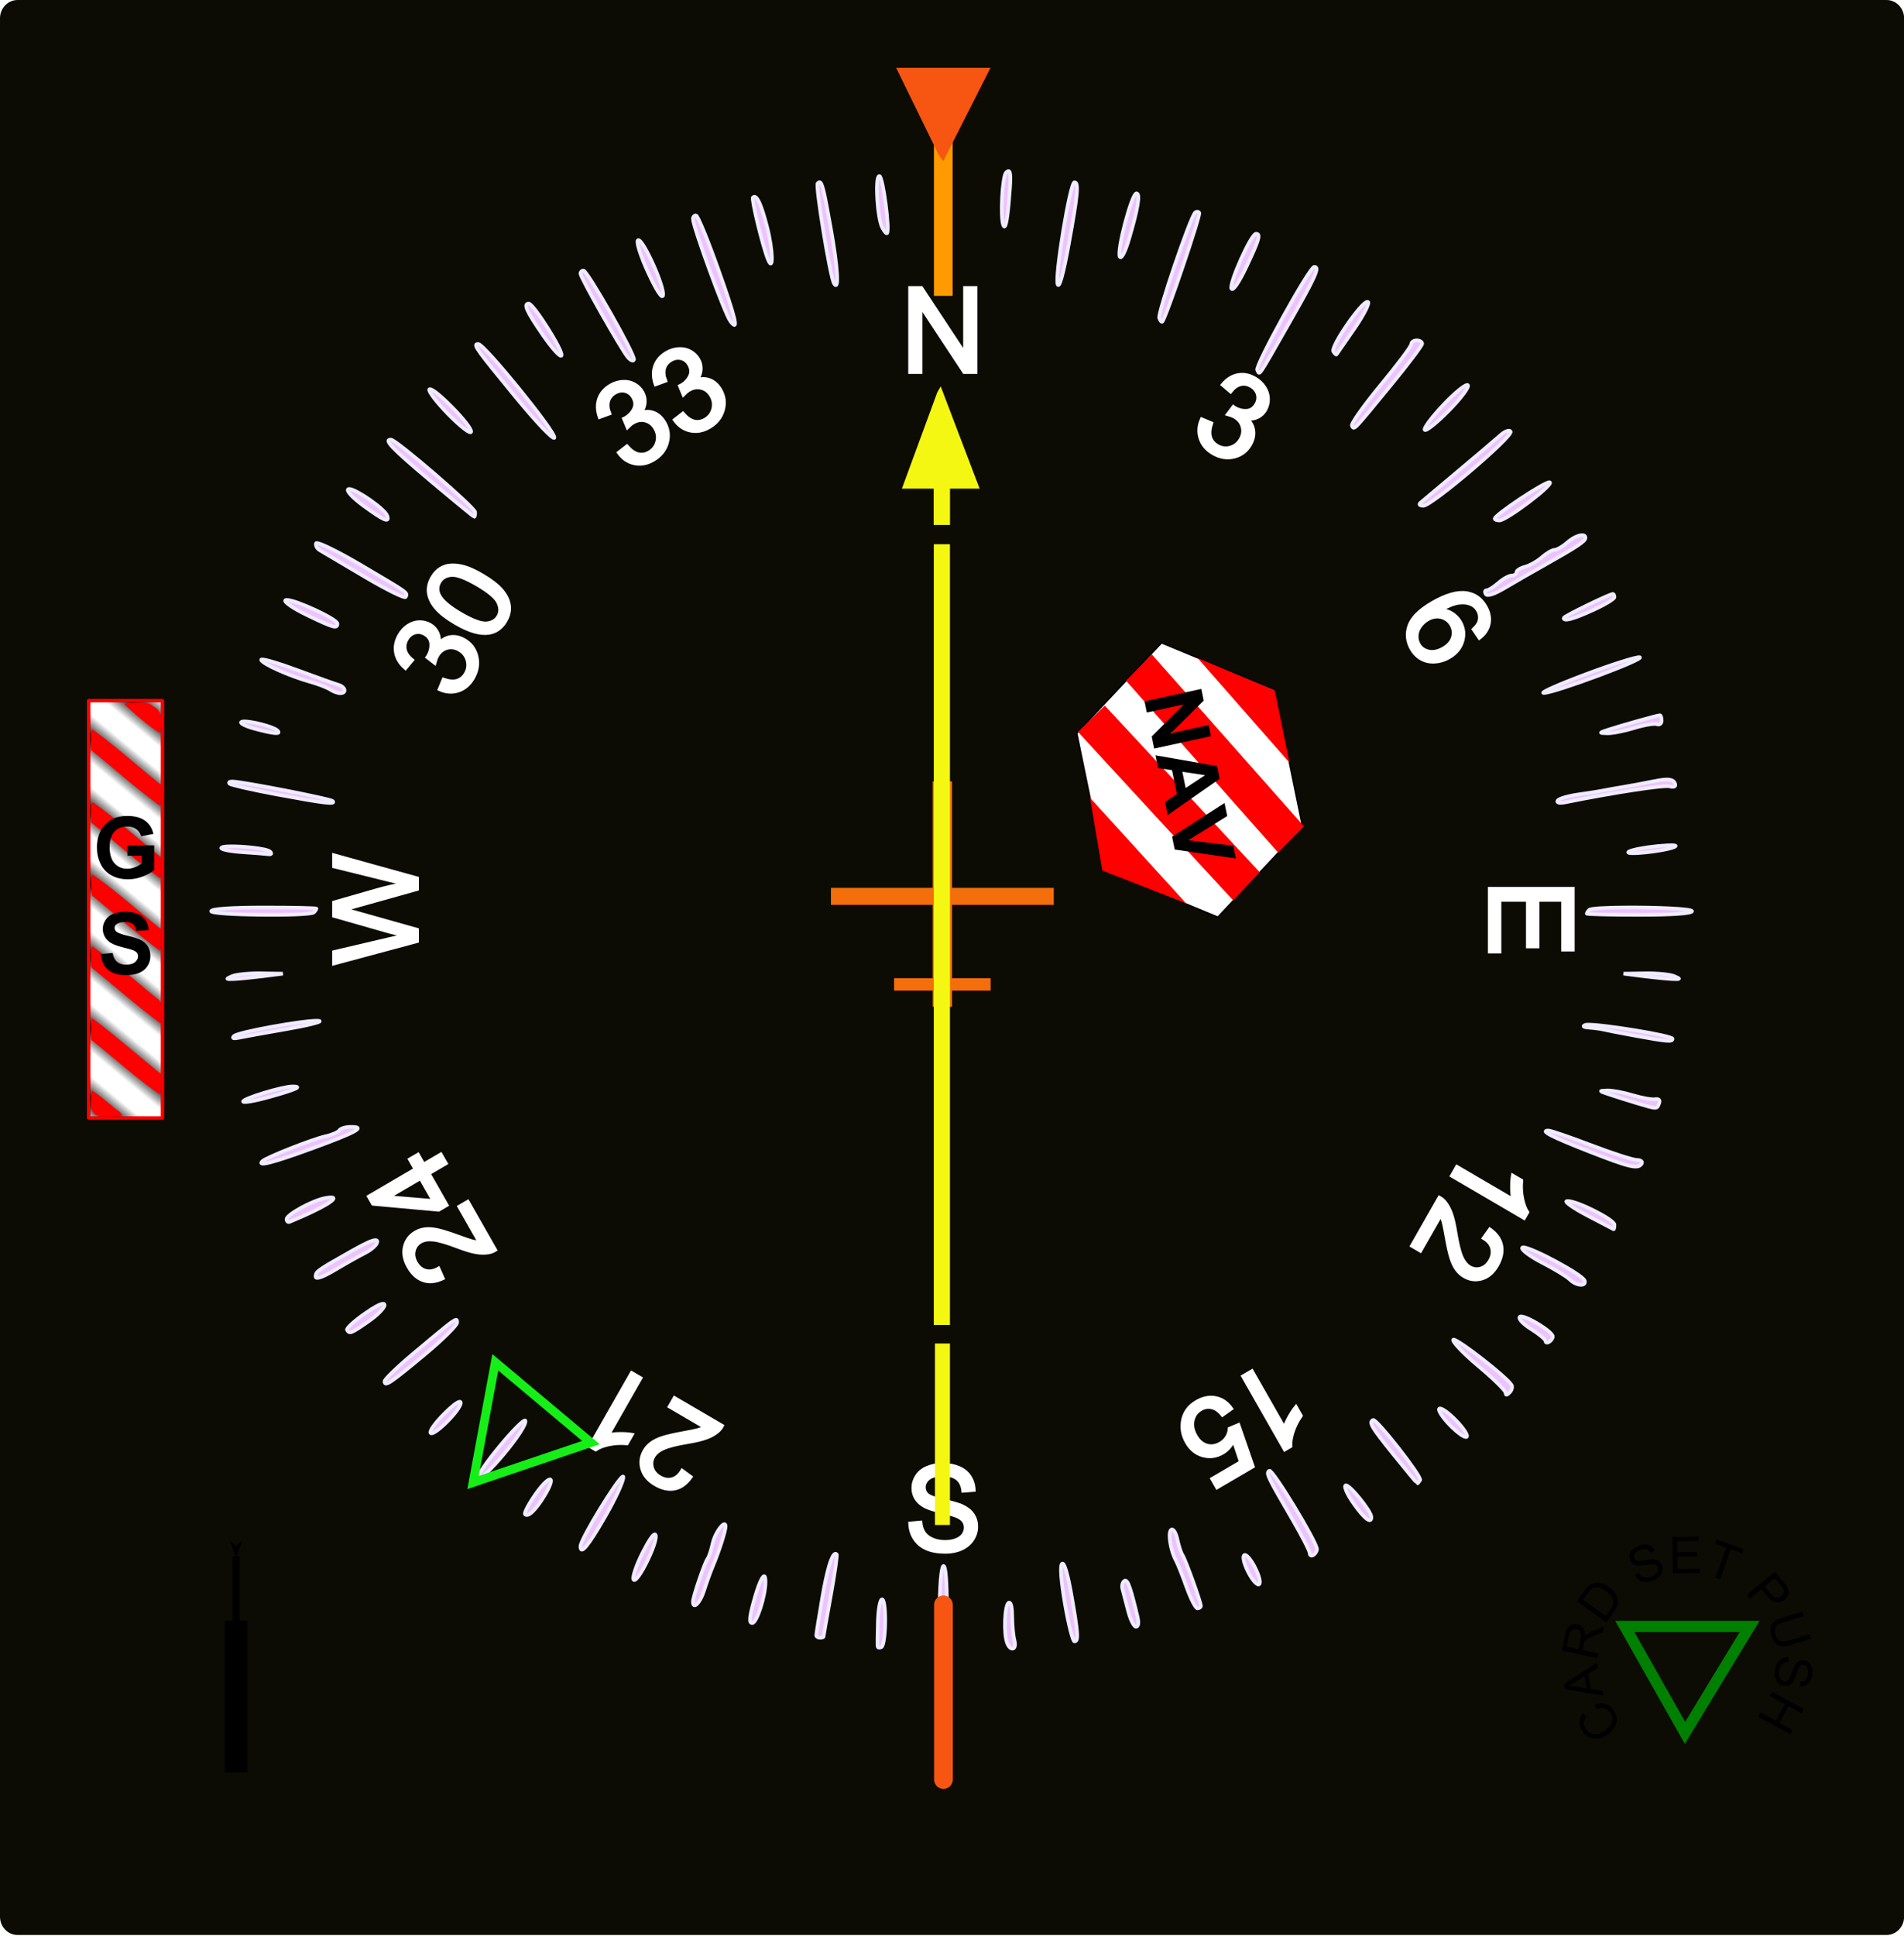 <svg width="612" height="622" xmlns="http://www.w3.org/2000/svg" xmlns:xlink="http://www.w3.org/1999/xlink">
 <defs>
  <pattern patternTransform="matrix(-3.803,4.606,-94.969,-78.403,0,0)" id="imagebot_85" xlink:href="#imagebot_136"/>
  <pattern patternUnits="userSpaceOnUse" width="3" height="1" patternTransform="scale(10 10)" id="imagebot_136">
   <rect fill="black" x="0" y="-0.5" width="1" height="2" id="imagebot_137"/>
  </pattern>
  <marker id="imagebot_44" refX="0" refY="0" orient="auto">
   <path fill-rule="evenodd" stroke="#000000" stroke-width="1pt" marker-start="none" transform="matrix(0.8,0,0,0.8,10,0)" d="M0,0L5,-5L-12.5,0L5,5L0,0z" id="imagebot_135"/>
  </marker>
  <filter color-interpolation-filters="sRGB" height="1" width="1" y="0" x="0" id="imagebot_53">
   <feColorMatrix values="0" type="hueRotate" id="imagebot_132"/>
   <feColorMatrix values="1" type="saturate" id="imagebot_131"/>
   <feColorMatrix values="2 -1 0 0 0 0 2 -1 0 0 -1 0 2 0 0 0 0 0 1 0 " type="matrix" id="imagebot_130"/>
  </filter>
  <filter color-interpolation-filters="sRGB" height="1" width="1" y="0" x="0" id="imagebot_37">
   <feColorMatrix values="0" type="hueRotate" id="imagebot_129"/>
   <feColorMatrix values="1" type="saturate" id="imagebot_128"/>
   <feColorMatrix values="2 -1 0 0 0 0 2 -1 0 0 -1 0 2 0 0 0 0 0 1 0 " type="matrix" id="imagebot_127"/>
  </filter>
  <filter color-interpolation-filters="sRGB" height="1" width="1" y="0" x="0" id="imagebot_35">
   <feColorMatrix values="0" type="hueRotate" id="imagebot_126"/>
   <feColorMatrix values="1" type="saturate" id="imagebot_125"/>
   <feColorMatrix values="2 -1 0 0 0 0 2 -1 0 0 -1 0 2 0 0 0 0 0 1 0 " type="matrix" id="imagebot_124"/>
  </filter>
 </defs>
 <title/>
 <g label="Layer 1" id="imagebot_88">
  <title>Layer 1</title>
 </g>
 <g id="imagebot_2">
  <path fill="#0c0c04" d="M 5.675 0 L 606.36 0 C 609.504 0 612.036 2.623 612.036 5.881 L 612.036 615.832 C 612.036 619.09 609.504 621.713 606.36 621.713 L 5.675 621.713 C 2.531 621.713 0 619.09 0 615.832 L 0 5.881 C 0 2.623 2.531 0 5.675 0 z" id="imagebot_87"/>
  <g id="imagebot_71" transform="translate(154.69 0)">
   <path fill="#ffffff" stroke="#ff0000" stroke-linecap="round" stroke-linejoin="round" stroke-miterlimit="4" stroke-dashoffset="0" id="imagebot_86" d="M-126.19,225.125L-102.484,225.125L-102.484,359.226L-126.19,359.226L-126.19,225.125z"/>
   <g transform="translate(0,58.125)" id="imagebot_72">
    <g id="imagebot_76">
     <path fill="url(#imagebot_85)" stroke="#ff0000" stroke-linecap="round" stroke-linejoin="round" stroke-miterlimit="4" stroke-dashoffset="0" id="imagebot_84" d="M-126.19,167L-102.484,167L-102.484,301.1L-126.19,301.1L-126.19,167z"/>
     <path fill="#ff0000" id="imagebot_83" d="M-125.058,269.015C-125.686,271.223 -125.231,273.744 -125.311,276.025C-117.98,281.796 -110.977,288.256 -103.35,293.507C-102.513,291.505 -103.051,289.1 -102.928,286.994C-110.312,281.028 -117.476,274.67 -125.058,269.015z"/>
     <path fill="#ff0000" id="imagebot_82" d="M-125.03,292.333C-125.478,294.681 -125.991,297.951 -124.24,299.944C-121.562,301.112 -118.286,300.696 -115.463,300.367C-115.505,299.051 -117.776,298.33 -118.557,297.281C-120.7,295.646 -122.73,293.694 -125.03,292.333z"/>
     <path fill="#ff0000" id="imagebot_81" d="M-124.904,245.969C-126.022,247.839 -125.064,250.597 -125.336,252.708C-117.915,258.646 -110.68,265.096 -103.102,270.682C-102.94,268.334 -102.438,265.424 -103.337,263.383C-110.547,257.647 -117.466,251.302 -124.904,245.969z"/>
     <path fill="#ff0000" id="imagebot_80" d="M-124.884,222.997C-126.117,224.698 -124.798,227.525 -125.141,229.541C-117.895,235.463 -110.813,241.888 -103.283,247.346C-102.588,245.147 -103.051,242.66 -102.979,240.389C-110.258,234.64 -117.141,228.248 -124.758,222.998L-124.857,222.994L-124.884,222.997L-124.884,222.997z"/>
     <path fill="#ff0000" id="imagebot_79" d="M-124.859,199.7C-126.066,201.429 -125.046,204.161 -125.358,206.16C-117.99,212.066 -110.893,218.578 -103.28,224.035C-102.579,221.924 -103.014,219.522 -102.927,217.336C-110.226,211.501 -117.157,205.046 -124.772,199.69L-124.859,199.7L-124.859,199.7z"/>
     <path fill="#ff0000" id="imagebot_78" d="M-124.946,176.251C-125.788,178.269 -125.222,180.778 -125.358,182.925C-117.99,188.808 -110.902,195.314 -103.28,200.733C-102.581,198.634 -103.011,196.245 -102.928,194.073C-110.272,188.159 -117.349,181.79 -124.946,176.251z"/>
     <path fill="#ff0000" id="imagebot_77" d="M-111.618,167.637C-112.389,167.869 -114.45,167.345 -114.596,168.303C-111.017,171.518 -107.324,174.937 -103.283,177.426C-102.71,174.62 -102.054,170.532 -105.231,168.956C-106.963,167.338 -109.449,167.662 -111.618,167.637z"/>
    </g>
    <g font-size="27.5px" font-style="normal" font-weight="bold" text-anchor="middle" fill="#000000" font-family="Arial" id="imagebot_73">
     <path d="M-113.699,216.822L-113.699,213.506L-105.132,213.506L-105.132,221.348C-105.965,222.153 -107.171,222.863 -108.751,223.476C-110.331,224.089 -111.931,224.396 -113.551,224.396C-115.61,224.396 -117.405,223.964 -118.936,223.1C-120.467,222.236 -121.617,221.001 -122.387,219.394C-123.157,217.787 -123.542,216.039 -123.542,214.15C-123.542,212.1 -123.112,210.279 -122.253,208.685C-121.393,207.092 -120.135,205.87 -118.479,205.019C-117.217,204.366 -115.646,204.039 -113.766,204.039C-111.322,204.039 -109.413,204.552 -108.039,205.577C-106.665,206.602 -105.781,208.018 -105.387,209.827L-109.335,210.565C-109.613,209.598 -110.134,208.835 -110.899,208.276C-111.665,207.716 -112.62,207.436 -113.766,207.436C-115.503,207.436 -116.884,207.987 -117.909,209.088C-118.934,210.189 -119.446,211.823 -119.446,213.989C-119.446,216.326 -118.927,218.078 -117.889,219.246C-116.85,220.414 -115.489,220.998 -113.807,220.998C-112.974,220.998 -112.139,220.835 -111.302,220.508C-110.465,220.182 -109.747,219.785 -109.147,219.32L-109.147,216.822L-113.699,216.822z" id="imagebot_75"/>
     <path d="M-122.36,248.431L-118.493,248.055C-118.26,249.353 -117.788,250.307 -117.076,250.915C-116.365,251.524 -115.404,251.829 -114.196,251.829C-112.916,251.829 -111.951,251.558 -111.302,251.016C-110.653,250.475 -110.329,249.841 -110.329,249.116C-110.329,248.651 -110.465,248.255 -110.738,247.928C-111.011,247.601 -111.488,247.317 -112.168,247.075C-112.634,246.914 -113.695,246.628 -115.351,246.216C-117.481,245.688 -118.976,245.039 -119.836,244.269C-121.044,243.186 -121.648,241.865 -121.648,240.308C-121.648,239.305 -121.364,238.367 -120.796,237.494C-120.227,236.622 -119.408,235.957 -118.338,235.5C-117.269,235.044 -115.977,234.816 -114.464,234.816C-111.994,234.816 -110.134,235.357 -108.885,236.44C-107.637,237.524 -106.981,238.969 -106.918,240.777L-110.893,240.952C-111.063,239.94 -111.428,239.213 -111.987,238.77C-112.547,238.327 -113.386,238.105 -114.505,238.105C-115.66,238.105 -116.564,238.343 -117.217,238.817C-117.638,239.121 -117.848,239.529 -117.848,240.039C-117.848,240.504 -117.651,240.903 -117.257,241.234C-116.756,241.655 -115.539,242.093 -113.605,242.55C-111.672,243.006 -110.241,243.479 -109.315,243.967C-108.388,244.454 -107.663,245.121 -107.14,245.967C-106.616,246.813 -106.354,247.858 -106.354,249.103C-106.354,250.231 -106.667,251.287 -107.294,252.272C-107.921,253.256 -108.807,253.988 -109.953,254.467C-111.099,254.946 -112.526,255.185 -114.236,255.185C-116.725,255.185 -118.636,254.61 -119.97,253.46C-121.304,252.31 -122.1,250.633 -122.36,248.431z" id="imagebot_74"/>
    </g>
   </g>
  </g>
  <path fill="#eec1ff" stroke="#efecff" stroke-width="1.173" stroke-linecap="square" stroke-miterlimit="4" d="M324.112,54.966C323.914,54.994 323.676,55.149 323.384,55.445C322.149,56.696 321.461,70.054 322.509,72.42C323.123,73.808 323.7,71.316 324.258,65.077C324.937,57.489 324.97,54.845 324.112,54.966L324.112,54.966zM303.195,55.039C301.89,55.039 301.505,87.205 302.794,88.51C303.221,88.943 303.746,89.285 303.96,89.285C304.174,89.285 304.361,81.58 304.361,72.162C304.361,61.534 303.918,55.039 303.195,55.039zM282.568,56.589C281.23,56.941 281.972,70.029 283.589,73.158C284.204,74.351 284.903,75.149 285.119,74.93C286.064,73.973 283.834,56.964 282.714,56.589C282.667,56.573 282.611,56.578 282.568,56.589zM263.436,58.545C263.242,58.538 263.053,58.674 262.817,58.914C262.049,59.692 266.844,89.063 268.064,91.056C269.787,93.87 269.327,86.099 267.007,73.158C264.932,61.579 264.278,58.575 263.436,58.545zM345.358,58.582C343.95,58.582 338.955,88.973 339.965,91.388C340.507,92.686 341.791,88.02 343.5,78.657C346.455,62.458 346.811,58.582 345.358,58.582zM365.292,62.125C363.759,62.125 358.865,80.741 359.935,82.495C360.446,83.332 361.652,81.025 362.887,76.849C365.827,66.904 366.593,62.125 365.292,62.125zM242.445,63.232C242.293,63.249 242.152,63.307 242.008,63.453C241.467,64.001 245.194,79.327 246.855,83.38C248.672,87.813 248.464,80.281 246.563,72.937C244.808,66.151 243.511,63.11 242.445,63.232zM384.825,68.029C384.577,68.029 384.321,68.133 384.133,68.324C382.519,69.958 372.07,100.669 372.617,102.164C372.948,103.068 373.375,103.6 373.601,103.345C374.848,101.933 386.053,68.903 385.481,68.324C385.293,68.134 385.073,68.029 384.825,68.029zM223.714,69.21C223.171,69.21 222.73,69.706 222.73,70.317C222.73,72.816 232.993,100.873 234.756,103.197C237.605,106.951 236.507,102.345 230.82,86.406C227.447,76.95 224.257,69.21 223.714,69.21zM403.702,75.114C402.139,75.114 394.927,91.274 395.831,92.754C396.329,93.571 398.274,90.706 400.641,85.705C404.75,77.023 405.316,75.114 403.702,75.114zM205.165,77.144C205.114,77.151 205.059,77.177 205.019,77.218C204.469,77.775 205.941,82.409 208.336,87.587C211.004,93.358 212.836,96.173 213.11,94.894C213.683,92.209 206.757,76.924 205.165,77.144zM422.433,85.742C420.918,85.758 403.312,117.621 404.103,118.917C405.034,120.442 403.885,122.174 414.38,103.787C422.978,88.724 424.315,85.722 422.433,85.742zM187.527,86.923C187.009,86.923 186.58,87.368 186.58,87.919C186.58,89.139 199.526,112.002 201.776,114.747C202.66,115.826 203.573,116.19 203.78,115.559C204.253,114.124 188.814,86.923 187.527,86.923zM439.525,96.96C437.555,97.013 427.63,111.363 428.592,112.939C429.023,113.646 429.476,114.067 429.612,113.862C429.748,113.656 432.324,109.939 435.334,105.596C438.344,101.252 440.311,97.375 439.707,96.997C439.661,96.968 439.588,96.959 439.525,96.96zM169.962,97.551C168.123,97.551 169.248,100.05 174.554,107.736C177.565,112.097 180.227,115.005 180.494,114.194C181.008,112.632 171.467,97.551 169.962,97.551zM455.377,109.36C454.415,109.36 453.628,109.901 453.628,110.577C453.628,111.254 449.182,117.187 443.752,123.751C438.322,130.316 434.16,136.206 434.532,136.815C435.345,138.146 434.715,138.81 447.105,123.715C452.617,116.998 457.126,111.02 457.126,110.43C457.126,109.84 456.339,109.36 455.377,109.36zM153.454,110.54C152.018,110.717 153.435,112.611 165.589,127.405C172.466,135.776 177.989,141.562 178.198,140.616C178.609,138.755 155.668,110.54 153.745,110.54C153.627,110.54 153.549,110.528 153.454,110.54zM471.557,123.678C470.578,123.811 467.519,126.322 464.196,129.803C460.398,133.783 457.576,137.53 457.928,138.106C458.28,138.683 461.733,135.951 465.581,132.054C469.429,128.158 472.251,124.447 471.849,123.788C471.799,123.706 471.697,123.659 471.557,123.678zM138.148,125.043C138.091,125.051 138.038,125.044 138.002,125.08C137.535,125.553 140.245,129.156 144.052,133.051C147.858,136.946 151.169,139.511 151.413,138.771C151.963,137.101 139.933,124.77 138.148,125.043zM484.749,138.402C484.127,138.488 483.247,138.957 482.344,139.767C480.969,141.001 474.881,146.183 468.788,151.281C462.695,156.378 457.189,161.003 456.58,161.539C455.933,162.109 456.34,162.499 457.527,162.499C460.199,162.499 486.464,140.155 485.551,138.66C485.399,138.41 485.123,138.35 484.749,138.402zM125.648,141.243C123.245,141.233 125.858,143.97 138.403,154.528C145.927,160.86 152.251,166.042 152.433,166.042C152.616,166.042 152.734,165.377 152.725,164.565C152.709,163.106 127.337,141.25 125.648,141.243zM498.014,154.934C496.117,155.008 480.449,165.413 480.449,166.669C480.449,166.977 481.124,167.222 481.943,167.222C484.236,167.222 499.413,155.755 498.16,154.971C498.128,154.95 498.076,154.931 498.014,154.934zM112.274,157.111C112.122,157.105 111.996,157.132 111.91,157.185C111.197,157.631 113.31,159.923 116.829,162.499C123.422,167.324 125.253,168.087 124.482,165.746C123.765,163.566 114.559,157.188 112.274,157.111zM508.473,171.946C507.317,171.973 505.454,172.83 503.772,174.308C502.293,175.607 500.456,176.669 499.691,176.669C498.925,176.669 497.072,177.751 495.573,179.068C494.074,180.385 491.628,181.753 490.143,182.131C488.658,182.508 487.446,183.286 487.446,183.865C487.446,184.444 486.743,184.935 485.879,184.935C485.015,184.935 483.094,185.998 481.615,187.297C480.136,188.596 478.443,189.659 477.862,189.659C477.281,189.659 477.156,190.198 477.57,190.877C478.044,191.653 480.304,190.926 483.729,188.884C486.72,187.101 492.606,183.737 496.775,181.393C507.021,175.632 509.603,173.89 509.603,172.832C509.603,172.199 509.167,171.93 508.473,171.946zM101.706,174.492C101.643,174.506 101.612,174.523 101.597,174.566C101.353,175.25 101.878,176.255 102.763,176.78C103.647,177.306 110.139,181.13 117.194,185.304C124.249,189.479 130.195,192.408 130.422,191.799C130.979,190.309 131.717,190.809 115.991,181.54C108.795,177.299 102.646,174.291 101.706,174.492zM518.422,190.84C517.367,190.84 502.606,198.037 502.606,198.552C502.606,199.747 505.558,198.97 512.081,196.006C515.849,194.294 518.932,192.434 518.932,191.873C518.932,191.312 518.698,190.84 518.422,190.84zM92.194,192.759C92.001,192.759 91.85,192.775 91.757,192.833C91.045,193.278 94.065,195.394 98.535,197.556C107.152,201.723 108.448,202.087 108.448,200.397C108.448,198.893 95.09,192.754 92.194,192.759zM527.022,211.173C526.022,210.975 518.151,213.476 509.53,216.708C500.909,219.941 494.909,222.609 496.192,222.65C499.392,222.751 529.29,211.621 527.022,211.173zM84.177,211.874C84.025,211.882 83.959,211.917 83.959,211.985C83.959,213.138 93.007,217.217 99.702,219.07C102.267,219.78 105.153,220.903 106.115,221.543C107.077,222.182 108.521,222.714 109.322,222.723C111.515,222.751 111.074,220.705 108.739,220.03C107.617,219.705 101.582,217.553 95.328,215.232C89.857,213.201 85.242,211.822 84.177,211.874zM533.545,229.809C532.823,229.809 521.468,232.99 517.183,234.385C513.88,235.459 513.848,235.519 516.6,235.602C518.203,235.651 522.118,234.885 525.31,233.905C528.501,232.924 531.781,232.37 532.598,232.687C533.415,233.004 534.092,232.497 534.092,231.543C534.092,230.589 533.835,229.809 533.545,229.809zM78.201,231.801C77.863,231.825 77.617,231.912 77.508,232.023C77.107,232.429 79.033,233.374 81.808,234.126C88.167,235.849 90.584,236.013 89.133,234.68C87.753,233.412 80.565,231.635 78.201,231.801zM535.331,250.474C534.181,250.53 532.664,250.783 530.594,251.212C528.349,251.677 524.413,252.409 521.847,252.836C519.282,253.262 516.396,253.77 515.434,253.98C514.472,254.189 510.901,254.77 507.526,255.234C504.15,255.698 501.067,256.584 500.675,257.227C500.234,257.949 501.265,258.162 503.335,257.744C518.54,254.672 534.857,252.168 536.679,252.651C538.041,253.012 538.709,252.728 538.429,251.876C538.092,250.853 537.248,250.381 535.331,250.474zM74.702,251.101C73.794,251.073 73.383,251.389 73.791,251.802C74.2,252.216 81.002,253.769 88.878,255.234C104.427,258.128 108.081,258.553 106.917,257.375C106.205,256.654 78.26,251.212 74.702,251.101zM535.878,271.619C535.061,271.661 534.071,271.731 532.926,271.84C528.757,272.239 524.559,273.04 523.597,273.612C521.397,274.918 534.912,273.55 538.174,272.136C539.231,271.677 538.328,271.494 535.878,271.619zM73.39,271.951C72.029,272.004 71.131,272.162 71.131,272.468C71.131,272.964 74.148,273.562 77.836,273.796C81.524,274.031 85.288,274.338 86.218,274.46C87.255,274.597 87.48,274.257 86.801,273.612C85.756,272.619 77.475,271.792 73.39,271.951zM84.797,291.583C74.301,291.583 67.888,292.031 67.888,292.764C67.888,294.084 99.615,294.438 100.904,293.133C101.332,292.7 101.706,292.169 101.706,291.952C101.706,291.736 94.097,291.583 84.797,291.583zM521.811,291.583C516.041,291.638 511.289,291.869 510.806,292.358C510.378,292.791 510.04,293.322 510.04,293.539C510.04,293.755 517.649,293.945 526.949,293.945C537.445,293.945 543.859,293.497 543.859,292.764C543.859,291.939 531.428,291.491 521.811,291.583zM83.922,312.728C80.074,312.668 75.876,313.092 74.593,313.651C72.486,314.567 72.543,314.672 75.176,314.573C76.779,314.513 80.978,314.088 84.505,313.651L90.919,312.839L83.922,312.728zM528.844,312.728L521.847,312.839L528.261,313.651C531.789,314.088 535.987,314.513 537.591,314.573C540.224,314.672 540.28,314.567 538.174,313.651C536.891,313.093 532.693,312.668 528.844,312.728zM102.034,327.969C97.593,327.825 76.508,331.594 75.212,332.877C74.449,333.632 75.053,333.805 76.962,333.393C78.565,333.047 85.352,331.82 92.049,330.663C98.745,329.505 103.523,328.324 102.69,328.043C102.553,327.996 102.33,327.978 102.034,327.969zM510.15,329.223C509.85,329.236 509.653,329.285 509.53,329.334C508.521,329.737 509.008,330.072 510.769,330.183C512.373,330.284 514.472,330.568 515.434,330.81C516.396,331.053 521.119,331.958 525.929,332.84C535.926,334.672 537.59,334.814 537.591,333.762C537.591,332.732 514.642,329.031 510.15,329.223zM94.053,349.077C90.821,349.077 78.128,352.928 78.128,353.911C78.128,354.413 81.905,353.774 86.546,352.472C95.321,350.009 97.387,349.077 94.053,349.077zM516.6,350.368C513.84,350.452 513.871,350.518 517.183,351.623C519.107,352.265 523.043,353.523 525.929,354.391C532.769,356.448 532.563,356.42 533.29,354.502C533.696,353.432 533.209,352.973 531.942,353.173C530.864,353.343 527.649,352.758 524.763,351.881C521.877,351.005 518.203,350.32 516.6,350.368zM112.821,362.066C111.127,362.066 109.433,362.574 109.067,363.173C108.701,363.773 106.698,364.633 104.621,365.092C100.395,366.028 85.509,371.899 84.323,373.1C82.526,374.92 87.73,373.597 100.285,369.004C114.751,363.712 117.695,362.066 112.821,362.066zM497.723,363.247C494.821,363.247 498.627,365.214 510.55,369.89C523.849,375.105 526.542,375.737 527.678,373.875C528.075,373.226 527.381,372.694 526.148,372.694C524.914,372.694 518.328,370.569 511.498,367.971C504.668,365.373 498.462,363.247 497.723,363.247zM106.37,384.724C105.93,384.725 105.321,384.797 104.512,384.946C100.472,385.688 92.122,390.243 92.122,391.699C92.122,392.389 92.542,392.801 93.069,392.585C103.781,388.188 109.452,384.719 106.37,384.724zM504.1,385.905C503.888,385.895 503.685,385.897 503.554,385.942C502.848,386.18 505.88,388.284 510.295,390.592C514.711,392.899 518.48,394.847 518.641,394.946C518.801,395.045 518.932,394.393 518.932,393.507C518.932,391.871 507.288,386.046 504.1,385.905zM120.802,398.452C119.863,398.354 117.486,399.437 113.404,401.736C101.998,408.161 101.451,408.524 101.451,410.187C101.451,411.145 103.693,410.389 107.573,408.084C110.94,406.083 115.401,403.567 117.485,402.511C119.57,401.456 121.275,399.842 121.275,398.932C121.275,398.646 121.114,398.485 120.802,398.452zM489.633,400.777C489.452,400.777 489.318,400.806 489.268,400.888C488.883,401.519 491.787,403.699 495.718,405.722C499.65,407.745 503.639,410.163 504.574,411.11C506.597,413.158 509.988,413.424 509.348,411.479C508.699,409.508 492.337,400.778 489.633,400.777zM123.207,418.896C122.409,418.83 120.403,419.872 117.303,422.033C113.849,424.44 111.26,426.823 111.545,427.31C112.342,428.67 112.887,428.443 118.433,424.579C121.274,422.599 123.608,420.254 123.608,419.339C123.608,419.065 123.473,418.918 123.207,418.896zM488.794,422.992C488.667,423.008 488.569,423.036 488.503,423.103C487.934,423.679 489.497,425.379 492.111,427.014C494.662,428.611 496.775,430.355 496.775,430.889C496.775,431.424 497.3,431.549 497.941,431.148C498.583,430.746 499.108,429.975 499.108,429.45C499.108,427.861 490.71,422.751 488.794,422.992zM146.493,424.062C145.541,424.266 142.465,426.828 132.572,435.133C127.633,439.28 123.608,443.189 123.608,443.805C123.608,445.665 125.34,444.515 136.362,435.354C142.174,430.524 146.931,425.848 146.931,424.948C146.931,424.373 146.927,423.97 146.493,424.062zM467.184,430.409C467.135,430.413 467.13,430.415 467.111,430.446C466.741,431.054 470.348,434.862 475.165,438.897C479.982,442.932 483.948,446.803 483.948,447.495C483.948,448.352 484.339,448.316 485.223,447.421C485.937,446.699 486.241,445.615 485.879,445.023C484.258,442.367 468.697,430.275 467.184,430.409zM147.732,450.374C147.008,450.442 145.245,451.793 142.885,454.138C140.027,456.978 138,459.773 138.367,460.374C139.242,461.809 148.097,453.045 148.097,450.743C148.097,450.474 147.974,450.351 147.732,450.374zM462.957,452.551C462.828,452.535 462.74,452.541 462.665,452.588C462.07,452.96 463.538,455.295 465.945,457.791C468.352,460.287 470.816,462.038 471.412,461.666C472.007,461.293 470.502,458.959 468.095,456.462C465.989,454.278 463.859,452.668 462.957,452.551zM441.347,456.241C439.903,457.016 440.739,458.444 447.797,467.201C451.966,472.374 455.473,476.606 455.596,476.611C455.718,476.617 456.113,476.126 456.47,475.541C457.118,474.479 442.389,455.682 441.347,456.241zM168.796,456.389C168.179,456.214 164.679,459.73 160.669,464.581C156.392,469.755 153.227,474.348 153.672,474.803C155.101,476.263 169.619,458.779 168.869,456.499C168.854,456.454 168.837,456.4 168.796,456.389zM408.002,472.552C406.829,473.286 407.315,474.31 415.327,488.051C418.427,493.367 420.976,498.317 420.976,499.048C420.976,499.778 421.5,500.04 422.142,499.638C422.783,499.237 423.308,498.385 423.308,497.756C423.308,495.451 409.015,471.918 408.002,472.552zM200.136,474.434C198.371,475.3 186.58,494.555 186.58,496.834C186.58,499.776 189.017,496.826 194.56,487.202C197.942,481.331 200.564,475.606 200.355,474.508C200.333,474.392 200.254,474.376 200.136,474.434zM176.594,475.357C175.839,475.568 174.292,477.043 172.294,479.859C169.966,483.14 168.383,486.156 168.759,486.538C169.746,487.537 172.18,485.202 174.991,480.597C177.252,476.892 177.566,475.084 176.594,475.357zM432.491,477.275C431.898,477.646 433.11,480.301 435.152,483.18C438.604,488.049 440.8,489.709 440.8,487.46C440.8,485.53 433.531,476.625 432.491,477.275zM232.898,489.712C232.035,489.553 229.672,493.025 229.071,495.874C228.635,497.94 227.908,500.17 227.431,500.819C226.466,502.135 222.73,513.101 222.73,514.621C222.73,517.313 225.042,515.037 226.265,511.152C227.032,508.716 228.321,505.129 229.144,503.181C231.069,498.623 233.226,491.924 233.226,490.45C233.226,489.974 233.097,489.748 232.898,489.712zM376.735,491.409C376.65,491.403 376.558,491.434 376.48,491.483C375.292,492.226 376.205,498.207 377.974,501.373C378.53,502.368 380.067,506.236 381.399,509.971C382.732,513.705 384.303,516.761 384.898,516.761C385.493,516.761 385.991,516.406 385.991,515.986C385.991,514.747 380.998,500.926 380.088,499.638C379.629,498.989 378.895,496.736 378.448,494.62C378.057,492.768 377.329,491.445 376.735,491.409zM210.486,492.996C209.884,492.986 208.482,495.048 206.586,498.789C204.516,502.875 203.192,506.81 203.635,507.535C204.673,509.237 211.346,495.963 210.777,493.328C210.728,493.099 210.625,492.998 210.486,492.996zM268.465,499.232C267.3,499.512 265.819,504.504 264.311,513.292C263.246,519.5 262.379,524.946 262.379,525.396C262.379,525.846 262.904,526.208 263.545,526.208C264.187,526.208 264.712,526.038 264.712,525.839C264.712,525.639 265.764,519.72 267.044,512.665C268.324,505.609 269.166,499.646 268.939,499.417C268.786,499.262 268.632,499.192 268.465,499.232zM400.204,499.601C400.1,499.583 400.025,499.627 399.948,499.675C399.303,500.079 399.814,502.337 401.188,505.063C402.49,507.648 404.074,509.431 404.686,509.048C405.331,508.644 404.784,506.386 403.41,503.66C402.271,501.398 400.931,499.725 400.204,499.601zM341.495,502.369C341.45,502.375 341.391,502.401 341.35,502.443C340.687,503.114 341.068,508.145 342.334,515.469C343.468,522.032 344.829,527.389 345.358,527.389C346.739,527.389 346.568,524.805 344.374,512.369C343.255,506.024 342.174,502.262 341.495,502.369zM303.304,503.144C303.259,503.132 303.242,503.152 303.195,503.181C302.527,503.598 302.028,509.692 302.028,517.425C302.028,525.645 302.485,530.931 303.195,530.931C303.907,530.931 304.361,525.393 304.361,516.687C304.361,508.069 303.97,503.315 303.304,503.144zM245.579,506.428C244.917,506.504 243.624,509.543 242.227,514.694C240.843,519.797 240.722,521.484 241.79,521.484C243.253,521.484 246.053,512.812 246.053,508.236C246.053,506.969 245.881,506.394 245.579,506.428zM361.575,507.867C361.51,507.884 361.458,507.937 361.393,507.978C360.755,508.377 360.501,509.59 360.81,510.672C361.118,511.754 361.927,514.886 362.632,517.647C363.336,520.407 364.46,522.665 365.146,522.665C365.918,522.665 366.099,521.425 365.62,519.418C363.438,510.263 362.543,507.619 361.575,507.867zM283.443,513.882C282.89,514.094 282.303,516.691 282.167,521.484C282.066,525.056 282.04,528.413 282.095,528.939C282.149,529.464 282.729,529.561 283.37,529.16C284.011,528.759 284.536,524.912 284.536,520.599C284.536,515.858 283.996,513.671 283.443,513.882zM324.44,514.916C324.36,514.905 324.274,514.934 324.185,514.989C322.913,515.786 322.574,524.866 323.711,527.868C324.808,530.763 326.873,530.09 326.08,527.093C325.693,525.632 325.36,522.143 325.351,519.344C325.343,516.642 325.004,514.989 324.44,514.916z" id="imagebot_70"/>
  <path fill="#ffffff" stroke="#ffffff" stroke-width="1.173" d="M292.524,119.566L292.524,92.517L296.15,92.517L310.18,113.754L310.18,92.517L313.569,92.517L313.569,119.566L309.943,119.566L295.913,98.311L295.913,119.566L292.524,119.566z" id="imagebot_69"/>
  <path fill="#ffffff" stroke="#ffffff" stroke-width="1.173" d="M386.277,134.719L389.336,135.996C388.733,137.816 388.618,139.315 388.992,140.492C389.366,141.67 390.115,142.587 391.241,143.245C392.577,144.027 393.972,144.218 395.427,143.818C396.882,143.419 398.005,142.527 398.794,141.142C399.547,139.821 399.742,138.483 399.379,137.127C399.016,135.771 398.177,134.709 396.862,133.94C396.325,133.627 395.597,133.343 394.676,133.088L396.431,130.748C396.608,130.88 396.754,130.98 396.87,131.047C398.08,131.755 399.351,132.072 400.683,131.998C402.015,131.925 403.061,131.223 403.82,129.891C404.422,128.836 404.567,127.757 404.257,126.652C403.947,125.548 403.235,124.67 402.12,124.018C401.015,123.372 399.894,123.185 398.757,123.458C397.62,123.73 396.545,124.508 395.533,125.791L392.984,123.619C394.43,121.894 396.071,120.861 397.906,120.521C399.742,120.181 401.574,120.546 403.405,121.616C404.667,122.354 405.673,123.308 406.423,124.478C407.173,125.647 407.559,126.871 407.581,128.148C407.603,129.425 407.311,130.596 406.703,131.662C406.126,132.674 405.333,133.438 404.322,133.956C403.312,134.473 402.141,134.669 400.81,134.544C401.995,135.663 402.68,136.947 402.863,138.397C403.047,139.846 402.707,141.327 401.845,142.84C400.679,144.885 398.954,146.189 396.67,146.75C394.386,147.311 392.119,146.933 389.868,145.617C387.837,144.43 386.501,142.832 385.858,140.823C385.215,138.814 385.355,136.779 386.277,134.719L386.277,134.719z" id="imagebot_68"/>
  <path fill="#ffffff" stroke="#ffffff" stroke-width="1.173" d="M475.521,204.945L473.669,202.214C474.638,201.306 475.242,200.471 475.48,199.707C475.846,198.456 475.705,197.26 475.055,196.12C474.532,195.204 473.821,194.547 472.922,194.15C471.753,193.626 470.394,193.469 468.845,193.679C467.295,193.889 465.357,194.66 463.031,195.991C464.467,196.075 465.723,196.47 466.799,197.176C467.875,197.882 468.725,198.784 469.351,199.881C470.444,201.798 470.678,203.838 470.053,206.001C469.427,208.163 468.01,209.89 465.8,211.182C464.349,212.031 462.819,212.503 461.211,212.598C459.603,212.692 458.152,212.38 456.857,211.659C455.563,210.939 454.515,209.876 453.713,208.47C452.346,206.073 452.102,203.609 452.981,201.078C453.86,198.548 456.298,196.114 460.295,193.777C464.766,191.163 468.494,190.099 471.478,190.584C474.077,191.01 476.081,192.459 477.49,194.931C478.541,196.773 478.892,198.582 478.543,200.356C478.193,202.129 477.186,203.659 475.521,204.945L475.521,204.945zM458.852,199.031C457.873,199.603 457.057,200.361 456.403,201.304C455.748,202.248 455.403,203.235 455.366,204.265C455.329,205.295 455.547,206.225 456.021,207.056C456.713,208.271 457.793,209.032 459.258,209.339C460.724,209.647 462.288,209.315 463.951,208.343C465.55,207.408 466.563,206.24 466.992,204.839C467.42,203.438 467.261,202.083 466.514,200.772C465.773,199.473 464.684,198.639 463.247,198.272C461.811,197.905 460.345,198.158 458.852,199.031L458.852,199.031z" id="imagebot_67"/>
  <path fill="#ffffff" stroke="#ffffff" stroke-width="1.173" d="M478.837,285.56L505.549,285.56L505.549,305.118L502.396,305.118L502.396,289.14L494.215,289.14L494.215,304.103L491.081,304.103L491.081,289.14L481.989,289.14L481.989,305.746L478.837,305.746L478.837,285.56z" id="imagebot_66"/>
  <path fill="#ffffff" stroke="#ffffff" stroke-width="1.173" d="M292.539,489.475L295.873,489.18C296.031,490.533 296.399,491.643 296.976,492.51C297.553,493.377 298.449,494.078 299.663,494.614C300.878,495.149 302.245,495.416 303.763,495.416C305.111,495.416 306.302,495.213 307.334,494.807C308.367,494.401 309.135,493.845 309.639,493.137C310.143,492.43 310.395,491.658 310.396,490.822C310.395,489.973 310.153,489.232 309.667,488.598C309.181,487.965 308.379,487.433 307.261,487.002C306.545,486.72 304.96,486.28 302.506,485.683C300.052,485.087 298.333,484.524 297.349,483.995C296.074,483.318 295.123,482.479 294.498,481.476C293.872,480.474 293.559,479.351 293.559,478.109C293.559,476.744 293.942,475.467 294.707,474.28C295.472,473.093 296.59,472.192 298.06,471.577C299.53,470.962 301.163,470.655 302.961,470.655C304.941,470.655 306.688,470.978 308.2,471.623C309.712,472.269 310.875,473.219 311.689,474.474C312.503,475.729 312.94,477.15 313.001,478.736L309.612,478.995C309.43,477.285 308.813,475.993 307.763,475.12C306.712,474.247 305.16,473.81 303.107,473.81C300.969,473.81 299.411,474.207 298.433,475C297.455,475.793 296.967,476.75 296.967,477.869C296.967,478.841 297.313,479.64 298.005,480.268C298.685,480.895 300.462,481.538 303.335,482.196C306.208,482.854 308.179,483.429 309.248,483.921C310.802,484.647 311.95,485.566 312.691,486.68C313.432,487.793 313.803,489.075 313.803,490.527C313.803,491.966 313.396,493.322 312.582,494.595C311.768,495.868 310.599,496.858 309.074,497.566C307.55,498.273 305.834,498.627 303.927,498.627C301.51,498.627 299.484,498.27 297.85,497.556C296.216,496.843 294.935,495.77 294.006,494.337C293.076,492.904 292.587,491.283 292.539,489.475L292.539,489.475z" id="imagebot_65"/>
  <path fill="#ffffff" stroke="#ffffff" stroke-width="1.173" d="M134.066,302.391L107.354,309.569L107.354,305.897L124.865,301.783C126.699,301.34 128.521,300.958 130.331,300.639C127.477,299.95 125.831,299.544 125.393,299.421L107.354,294.273L107.354,289.955L120.874,286.081C124.227,285.109 127.379,284.408 130.331,283.977C128.643,283.633 126.705,283.184 124.519,282.63L107.354,278.386L107.354,274.788L134.066,282.206L134.066,285.656L113.714,291.358C112.013,291.837 110.968,292.12 110.58,292.206C111.806,292.489 112.851,292.754 113.714,293L134.066,298.738L134.066,302.391z" id="imagebot_64"/>
  <path fill="#ffffff" stroke="#ffffff" stroke-width="1.173" d="M198.883,145.444L201.505,143.4C202.76,144.839 203.985,145.689 205.178,145.95C206.372,146.211 207.532,146.012 208.657,145.354C209.993,144.573 210.854,143.445 211.24,141.969C211.626,140.493 211.425,139.063 210.635,137.678C209.882,136.357 208.835,135.517 207.494,135.158C206.153,134.798 204.825,135.003 203.51,135.772C202.973,136.086 202.366,136.583 201.688,137.263L200.564,134.554C200.766,134.465 200.924,134.386 201.04,134.318C202.25,133.611 203.156,132.655 203.76,131.45C204.363,130.245 204.285,128.977 203.526,127.645C202.925,126.59 202.074,125.923 200.975,125.643C199.875,125.362 198.768,125.548 197.652,126.2C196.548,126.846 195.828,127.735 195.492,128.869C195.157,130.003 195.285,131.334 195.876,132.863L192.744,134.013C191.992,131.881 191.929,129.926 192.556,128.147C193.182,126.367 194.411,124.942 196.241,123.872C197.503,123.134 198.822,122.729 200.198,122.656C201.573,122.583 202.812,122.857 203.916,123.476C205.019,124.095 205.874,124.937 206.482,126.002C207.059,127.014 207.316,128.093 207.253,129.237C207.19,130.382 206.773,131.507 206,132.612C207.55,132.132 208.99,132.174 210.322,132.738C211.653,133.301 212.75,134.34 213.613,135.852C214.779,137.898 215.031,140.062 214.369,142.345C213.707,144.628 212.25,146.428 209.999,147.744C207.969,148.931 205.934,149.304 203.894,148.863C201.854,148.423 200.184,147.283 198.883,145.444L198.883,145.444L198.883,145.444zM216.872,134.927L219.494,132.883C220.749,134.322 221.974,135.172 223.167,135.433C224.361,135.694 225.521,135.495 226.646,134.837C227.982,134.056 228.844,132.927 229.23,131.452C229.616,129.976 229.414,128.546 228.624,127.161C227.871,125.84 226.824,125 225.483,124.641C224.142,124.281 222.814,124.486 221.499,125.255C220.962,125.569 220.355,126.066 219.677,126.746L218.553,124.037C218.755,123.947 218.913,123.869 219.029,123.801C220.239,123.094 221.145,122.138 221.749,120.933C222.352,119.728 222.274,118.46 221.515,117.128C220.914,116.073 220.063,115.406 218.964,115.125C217.864,114.845 216.757,115.031 215.642,115.683C214.537,116.329 213.817,117.218 213.481,118.352C213.146,119.486 213.274,120.817 213.865,122.346L210.733,123.495C209.981,121.364 209.918,119.409 210.545,117.629C211.171,115.85 212.4,114.425 214.23,113.355C215.493,112.617 216.811,112.212 218.187,112.139C219.562,112.066 220.801,112.34 221.905,112.959C223.008,113.578 223.863,114.42 224.471,115.485C225.048,116.497 225.305,117.575 225.242,118.72C225.179,119.865 224.762,120.989 223.989,122.094C225.539,121.615 226.98,121.656 228.311,122.22C229.642,122.784 230.739,123.823 231.602,125.335C232.768,127.381 233.02,129.545 232.358,131.828C231.696,134.111 230.239,135.911 227.988,137.227C225.958,138.414 223.923,138.787 221.883,138.346C219.843,137.905 218.173,136.766 216.872,134.927L216.872,134.927z" id="imagebot_63"/>
  <path fill="#ffffff" stroke="#ffffff" stroke-width="1.173" d="M141.293,221.459L142.554,218.362C144.352,218.973 145.832,219.089 146.995,218.71C148.157,218.332 149.064,217.573 149.713,216.433C150.485,215.08 150.673,213.667 150.279,212.193C149.885,210.72 149.004,209.584 147.636,208.784C146.332,208.021 145.01,207.824 143.671,208.192C142.332,208.559 141.283,209.409 140.524,210.741C140.214,211.284 139.934,212.022 139.683,212.955L137.372,211.177C137.502,210.998 137.601,210.85 137.668,210.732C138.366,209.507 138.679,208.22 138.607,206.871C138.534,205.522 137.84,204.463 136.525,203.694C135.484,203.085 134.418,202.938 133.327,203.252C132.236,203.566 131.369,204.288 130.725,205.417C130.088,206.535 129.903,207.67 130.172,208.822C130.442,209.974 131.21,211.062 132.477,212.087L130.332,214.668C128.628,213.203 127.609,211.541 127.272,209.683C126.936,207.825 127.297,205.969 128.353,204.115C129.082,202.837 130.024,201.818 131.18,201.059C132.335,200.3 133.543,199.909 134.804,199.886C136.065,199.864 137.222,200.16 138.274,200.775C139.273,201.359 140.029,202.163 140.539,203.186C141.05,204.209 141.244,205.395 141.12,206.743C142.226,205.543 143.494,204.85 144.925,204.664C146.357,204.478 147.819,204.822 149.313,205.695C151.333,206.876 152.62,208.623 153.174,210.935C153.728,213.248 153.355,215.544 152.056,217.823C150.883,219.879 149.305,221.233 147.321,221.884C145.337,222.535 143.327,222.393 141.293,221.459L141.293,221.459zM146.368,200.159C143.633,198.56 141.594,196.988 140.251,195.444C138.909,193.899 138.106,192.3 137.842,190.647C137.578,188.994 137.932,187.316 138.903,185.611C139.62,184.354 140.499,183.398 141.539,182.742C142.579,182.086 143.746,181.724 145.04,181.657C146.334,181.59 147.757,181.775 149.309,182.214C150.861,182.653 152.784,183.543 155.077,184.883C157.792,186.47 159.821,188.033 161.167,189.573C162.512,191.112 163.32,192.71 163.589,194.366C163.858,196.021 163.504,197.707 162.526,199.422C161.238,201.68 159.428,202.987 157.094,203.341C154.288,203.76 150.713,202.699 146.368,200.159L146.368,200.159zM148.053,197.203C151.851,199.424 154.635,200.451 156.405,200.286C158.176,200.121 159.437,199.378 160.191,198.057C160.944,196.736 160.946,195.256 160.197,193.618C159.447,191.98 157.179,190.054 153.392,187.839C149.584,185.613 146.797,184.584 145.032,184.752C143.267,184.92 142.002,185.676 141.237,187.018C140.483,188.339 140.434,189.716 141.089,191.15C141.934,192.965 144.256,194.983 148.053,197.203L148.053,197.203L148.053,197.203z" id="imagebot_62"/>
  <path fill="#ffffff" stroke="#ffffff" stroke-width="1.173" d="M466.654,377.774L468.294,374.898L486.393,385.48C486.136,384.406 486.001,383.117 485.99,381.611C485.978,380.106 486.065,378.811 486.249,377.725L488.995,379.331C488.824,381.376 488.927,383.311 489.304,385.136C489.68,386.961 490.225,388.416 490.939,389.501L489.882,391.354L466.654,377.774zM456.556,401.869L453.826,400.273L462.654,384.789C463.35,385.168 463.944,385.664 464.436,386.278C465.252,387.281 465.918,388.512 466.433,389.97C466.948,391.429 467.4,393.366 467.791,395.782C468.401,399.533 469.053,402.208 469.748,403.807C470.442,405.406 471.326,406.52 472.399,407.147C473.524,407.805 474.706,407.953 475.944,407.59C477.182,407.227 478.174,406.39 478.921,405.08C479.711,403.695 479.932,402.347 479.585,401.037C479.239,399.726 478.342,398.641 476.897,397.782L478.882,395.001C480.944,396.476 482.169,398.208 482.558,400.197C482.946,402.185 482.506,404.292 481.236,406.519C479.954,408.766 478.325,410.185 476.347,410.776C474.369,411.367 472.47,411.13 470.65,410.066C469.724,409.525 468.924,408.801 468.248,407.895C467.573,406.989 466.994,405.802 466.512,404.334C466.031,402.866 465.516,400.595 464.969,397.52C464.522,394.957 464.184,393.282 463.953,392.494C463.722,391.706 463.44,391.001 463.107,390.38L456.556,401.869z" id="imagebot_61"/>
  <path fill="#ffffff" stroke="#ffffff" stroke-width="1.173" d="M399.557,442.205L402.397,440.545L412.847,458.873C413.154,457.813 413.674,456.628 414.408,455.319C415.141,454.009 415.855,452.931 416.551,452.084L418.136,454.865C416.979,456.55 416.112,458.278 415.537,460.049C414.962,461.82 414.715,463.356 414.798,464.657L412.967,465.727L399.557,442.205zM395.765,452.604L392.928,454.603C391.869,453.262 390.726,452.457 389.499,452.187C388.272,451.917 387.091,452.114 385.955,452.778C384.587,453.578 383.728,454.776 383.376,456.374C383.024,457.971 383.341,459.633 384.324,461.359C385.26,462.999 386.453,464.028 387.903,464.444C389.354,464.86 390.816,464.637 392.288,463.776C393.204,463.241 393.909,462.548 394.406,461.697C394.902,460.845 395.17,459.961 395.208,459.044L398.075,457.836L402.695,471.179L391.191,477.904L389.624,475.156L398.855,469.759L396.512,462.734C395.682,464.526 394.505,465.868 392.979,466.76C390.96,467.941 388.851,468.229 386.655,467.624C384.459,467.019 382.726,465.603 381.456,463.377C380.248,461.257 379.813,459.068 380.153,456.81C380.555,454.046 382.039,451.914 384.606,450.413C386.71,449.183 388.768,448.776 390.779,449.191C392.79,449.606 394.452,450.744 395.765,452.604L395.765,452.604z" id="imagebot_60"/>
  <path fill="#ffffff" stroke="#ffffff" stroke-width="1.173" d="M215.232,451.94L216.808,449.175L232.098,458.115C231.725,458.82 231.235,459.421 230.628,459.918C229.638,460.746 228.422,461.42 226.982,461.941C225.541,462.463 223.628,462.921 221.243,463.316C217.538,463.934 214.896,464.594 213.317,465.298C211.738,466.001 210.639,466.896 210.019,467.982C209.369,469.122 209.224,470.319 209.582,471.572C209.94,472.826 210.767,473.831 212.06,474.587C213.428,475.387 214.759,475.611 216.053,475.26C217.348,474.908 218.419,474.001 219.268,472.537L222.014,474.547C220.557,476.636 218.847,477.876 216.883,478.269C214.92,478.663 212.839,478.216 210.64,476.931C208.42,475.633 207.019,473.983 206.435,471.98C205.852,469.977 206.086,468.054 207.136,466.211C207.671,465.274 208.386,464.463 209.281,463.779C210.176,463.095 211.348,462.509 212.797,462.021C214.247,461.534 216.49,461.013 219.527,460.459C222.057,460.006 223.711,459.663 224.49,459.43C225.268,459.196 225.964,458.91 226.577,458.573L215.232,451.94zM203.048,441.131L205.888,442.791L195.438,461.119C196.499,460.859 197.772,460.722 199.258,460.711C200.745,460.699 202.024,460.786 203.096,460.973L201.511,463.753C199.491,463.581 197.58,463.685 195.778,464.066C193.976,464.447 192.539,464.999 191.467,465.722L189.637,464.652L203.048,441.131z" id="imagebot_59"/>
  <path fill="#ffffff" stroke="#ffffff" stroke-width="1.173" d="M147.619,387.704L150.349,386.108L159.177,401.592C158.505,402.013 157.784,402.286 157.013,402.41C155.747,402.625 154.361,402.593 152.856,402.315C151.351,402.038 149.469,401.466 147.208,400.6C143.694,399.26 141.08,398.494 139.365,398.304C137.651,398.113 136.257,398.331 135.184,398.959C134.058,399.617 133.341,400.579 133.032,401.846C132.724,403.113 132.943,404.402 133.69,405.712C134.48,407.097 135.522,407.965 136.816,408.316C138.11,408.667 139.486,408.424 140.944,407.586L142.33,410.717C140.037,411.788 137.943,411.997 136.048,411.343C134.154,410.689 132.572,409.249 131.302,407.023C130.021,404.775 129.622,402.636 130.106,400.606C130.59,398.577 131.741,397.03 133.561,395.966C134.487,395.424 135.506,395.084 136.619,394.945C137.732,394.806 139.037,394.892 140.533,395.203C142.029,395.514 144.228,396.199 147.132,397.257C149.547,398.146 151.149,398.687 151.938,398.879C152.728,399.07 153.472,399.175 154.169,399.193L147.619,387.704L147.619,387.704zM143.325,373.788L137.786,377.027L143.58,387.189L140.976,388.712L119.891,386.786L118.551,384.437L133.542,375.673L131.738,372.509L134.342,370.987L136.146,374.15L141.685,370.912L143.325,373.788zM135.182,378.549L124.752,384.647L139.364,385.883L135.182,378.549z" id="imagebot_58"/>
  <g id="imagebot_54" label="airplane" transform="matrix(1.193 0 0 1.193 -132.683 -61.582)">
   <path fill="none" stroke="#f46e0b" stroke-width="5.241" stroke-linecap="square" stroke-miterlimit="4" d="M365.115,264.681L365.115,320.136L365.115,320.136L365.115,320.136" id="imagebot_57"/>
   <path fill="none" stroke="#f46e0b" stroke-width="4.578" stroke-linecap="square" stroke-miterlimit="4" d="M392.842,293.028L337.387,293.028L337.387,293.028L337.387,293.028" id="imagebot_56"/>
   <path fill="none" stroke="#f46e0b" stroke-width="3.348" stroke-linecap="square" stroke-miterlimit="4" d="M376.44,316.745L353.79,316.745L353.79,316.745L353.79,316.745" id="imagebot_55"/>
  </g>
  <path fill="none" stroke="#f75612" stroke-width="6" stroke-linecap="round" stroke-linejoin="round" filter="url(#imagebot_53)" id="imagebot_52" d="M303.249,515.64L303.249,571.761L303.249,571.761L303.249,571.761L303.249,571.761"/>
  <path fill="#f4f712" fill-rule="evenodd" stroke="#f4f712" stroke-width="5.182" stroke-linecap="square" stroke-miterlimit="4" id="imagebot_51" d="M302.746,177.449L302.746,423.12L302.746,423.12L302.746,423.12L302.746,423.12"/>
  <path fill="#f4f712" fill-rule="evenodd" stroke="#f4f712" stroke-width="4.813" stroke-miterlimit="4" id="imagebot_50" d="M302.928,431.67L302.928,489.976L302.928,489.976L302.928,489.976L302.928,489.976"/>
  <path fill="#f4f712" fill-rule="evenodd" stroke="#f4f712" stroke-width="1.496px" id="imagebot_49" d="M290.967,156.247C313.791,156.247 313.791,156.247 313.791,156.247L313.791,156.247L313.791,156.247C302.234,125.879 302.234,125.879 302.234,125.879L301.945,126.394L290.967,156.247z"/>
  <path fill="#f4f712" fill-rule="evenodd" stroke="#f4f712" stroke-width="5.255" stroke-linecap="square" stroke-miterlimit="4" id="imagebot_48" d="M302.729,157.838L302.729,166.028L302.729,166.028L302.729,166.028L302.729,166.028"/>
  <path fill="none" stroke="#16ee17" stroke-width="2.82px" d="M159.203,437.705L189.938,463.496L152.045,476.336L159.203,437.705z" id="imagebot_46"/>
  <g stroke="#000000" id="imagebot_42" transform="matrix(1.2,0,0,0.976,147.893,349.571)">
   <path fill="#ffffff" fill-rule="evenodd" stroke="#000000" stroke-width="6" stroke-miterlimit="4" id="imagebot_45" d="M-60,175.362C-60,192.029 -60,208.696 -60,225.362"/>
   <path fill="#ffffff" fill-rule="evenodd" stroke="#000000" stroke-width="1.9" stroke-miterlimit="4" marker-start="url(#imagebot_44)" marker-mid="none" marker-end="none" id="imagebot_43" d="M-60,154.162C-60,167.496 -60,180.829 -60,194.162"/>
  </g>
  <path fill="none" stroke="#008000" stroke-width="3.579" stroke-miterlimit="4" d="M522.256,522.571L562.378,522.571L541.603,556.764L522.256,522.571z" id="imagebot_40"/>
  <path fill="none" transform="matrix(-1.627 1.675 -1.675 -1.627 1867.94 243.639)" d="M496.97,320.532C496.97,327.276 491.502,332.744 484.758,332.744C478.013,332.744 472.545,327.276 472.545,320.532C472.545,313.787 478.013,308.319 484.758,308.319C491.502,308.319 496.97,313.787 496.97,320.532z" id="imagebot_39"/>
  <path d="M513.201,549.121L512.66,547.621C513.894,547.179 515.023,547.121 516.047,547.446C517.07,547.772 517.922,548.439 518.603,549.447C519.307,550.491 519.667,551.483 519.683,552.424C519.699,553.365 519.419,554.278 518.844,555.163C518.268,556.048 517.518,556.802 516.593,557.426C515.584,558.107 514.574,558.507 513.563,558.629C512.552,558.75 511.612,558.586 510.743,558.138C509.873,557.689 509.15,557.038 508.574,556.183C507.92,555.215 507.617,554.233 507.665,553.24C507.712,552.246 508.095,551.318 508.814,550.455L509.963,551.517C509.41,552.217 509.116,552.889 509.083,553.533C509.05,554.177 509.251,554.823 509.688,555.47C510.19,556.214 510.788,556.716 511.482,556.976C512.176,557.235 512.892,557.263 513.63,557.06C514.368,556.857 515.056,556.54 515.695,556.109C516.518,555.554 517.156,554.949 517.609,554.294C518.061,553.64 518.269,552.957 518.231,552.245C518.193,551.534 517.975,550.883 517.577,550.293C517.093,549.575 516.476,549.107 515.726,548.888C514.976,548.67 514.135,548.747 513.201,549.121L513.201,549.121L513.201,549.121zM515.399,544.856L503.07,542.71L502.748,541.076L513.288,534.128L513.628,535.856L510.419,537.877L511.363,542.67L515.082,543.246L515.399,544.856zM510.041,542.475L509.276,538.589L506.337,540.41C505.445,540.965 504.706,541.392 504.12,541.691C504.884,541.692 505.654,541.755 506.431,541.878L510.041,542.475zM513.459,532.73L502.013,530.387L503.052,525.312C503.261,524.292 503.523,523.537 503.837,523.049C504.152,522.56 504.601,522.21 505.187,521.999C505.772,521.788 506.38,521.747 507.01,521.876C507.822,522.042 508.452,522.445 508.902,523.085C509.351,523.725 509.539,524.609 509.465,525.738C509.739,525.377 509.992,525.112 510.222,524.942C510.718,524.582 511.311,524.267 512.001,523.997L515.524,522.644L515.134,524.549L512.443,525.576C511.665,525.877 511.065,526.134 510.642,526.346C510.219,526.557 509.911,526.761 509.719,526.958C509.527,527.155 509.378,527.364 509.273,527.587C509.202,527.751 509.126,528.028 509.046,528.418L508.686,530.175L513.769,531.216L513.459,532.731zM507.375,529.906L508.041,526.651C508.183,525.959 508.222,525.403 508.159,524.983C508.096,524.563 507.928,524.22 507.654,523.952C507.381,523.685 507.06,523.513 506.69,523.438C506.149,523.327 505.664,523.432 505.234,523.754C504.805,524.075 504.504,524.66 504.33,525.509L503.588,529.131L507.375,529.906zM516.362,521.251L506.832,514.493L509.159,511.21C509.685,510.469 510.131,509.936 510.499,509.61C511.012,509.153 511.57,508.849 512.173,508.697C512.954,508.495 513.763,508.504 514.601,508.724C515.439,508.943 516.282,509.354 517.131,509.956C517.855,510.47 518.437,511.009 518.876,511.574C519.315,512.14 519.624,512.685 519.803,513.209C519.982,513.733 520.065,514.226 520.052,514.69C520.04,515.153 519.93,515.645 519.723,516.166C519.516,516.687 519.209,517.236 518.8,517.812L516.362,521.251zM516.131,519.192L517.574,517.158C518.02,516.529 518.311,515.995 518.447,515.554C518.584,515.114 518.621,514.712 518.559,514.349C518.473,513.838 518.236,513.32 517.849,512.795C517.463,512.27 516.91,511.753 516.19,511.243C515.193,510.536 514.311,510.156 513.544,510.104C512.777,510.052 512.136,510.195 511.622,510.534C511.253,510.78 510.802,511.278 510.27,512.027L508.851,514.029L516.131,519.192zM525.465,506.024L526.761,505.342C527.05,505.854 527.384,506.234 527.762,506.482C528.139,506.73 528.618,506.857 529.197,506.865C529.776,506.873 530.372,506.748 530.985,506.491C531.528,506.263 531.975,505.98 532.323,505.644C532.672,505.308 532.889,504.956 532.974,504.589C533.059,504.222 533.032,503.872 532.892,503.539C532.75,503.201 532.528,502.947 532.226,502.777C531.925,502.606 531.512,502.53 530.99,502.548C530.653,502.556 529.941,502.649 528.851,502.827C527.762,503.005 526.975,503.071 526.489,503.027C525.862,502.974 525.338,502.8 524.919,502.507C524.499,502.213 524.185,501.819 523.977,501.324C523.749,500.781 523.69,500.208 523.801,499.605C523.911,499.003 524.211,498.455 524.701,497.961C525.191,497.468 525.799,497.069 526.524,496.765C527.322,496.43 528.08,496.263 528.798,496.264C529.516,496.265 530.144,496.447 530.682,496.809C531.22,497.171 531.634,497.663 531.923,498.285L530.6,498.961C530.24,498.311 529.776,497.901 529.206,497.731C528.636,497.561 527.938,497.649 527.11,497.997C526.247,498.358 525.685,498.78 525.424,499.261C525.162,499.743 525.124,500.206 525.311,500.652C525.474,501.039 525.747,501.299 526.131,501.432C526.51,501.567 527.334,501.522 528.603,501.298C529.871,501.074 530.762,500.97 531.276,500.985C532.024,501.011 532.641,501.183 533.126,501.501C533.61,501.819 533.974,502.267 534.217,502.845C534.457,503.418 534.52,504.027 534.404,504.672C534.289,505.316 533.982,505.909 533.486,506.448C532.989,506.988 532.356,507.419 531.587,507.742C530.612,508.151 529.736,508.352 528.958,508.344C528.179,508.336 527.483,508.126 526.869,507.712C526.255,507.299 525.787,506.736 525.465,506.024L525.465,506.024zM537.716,505.51L537.535,493.828L545.981,493.698L546.003,495.076L539.102,495.183L539.158,498.761L545.62,498.661L545.641,500.031L539.179,500.131L539.24,504.107L546.412,503.996L546.433,505.375L537.716,505.51zM551.402,506.909L554.935,497.229L551.319,495.909L551.791,494.614L560.49,497.789L560.018,499.084L556.387,497.759L552.854,507.439L551.402,506.909zM561.527,512.465L570.493,504.976L573.318,508.358C573.815,508.954 574.167,509.432 574.372,509.794C574.666,510.295 574.835,510.781 574.878,511.251C574.92,511.72 574.832,512.201 574.612,512.692C574.393,513.184 574.061,513.615 573.616,513.986C572.854,514.623 572.006,514.919 571.073,514.875C570.139,514.831 569.143,514.175 568.084,512.907L566.163,510.607L562.518,513.652L561.527,512.465zM567.221,509.723L569.157,512.041C569.798,512.808 570.395,513.233 570.949,513.317C571.504,513.4 572.04,513.226 572.558,512.794C572.933,512.48 573.175,512.117 573.284,511.705C573.392,511.292 573.36,510.895 573.187,510.513C573.073,510.269 572.791,509.878 572.342,509.34L570.426,507.046L567.221,509.723zM581.641,525.074L582.093,526.553L575.638,528.526C574.515,528.869 573.585,529.015 572.847,528.963C572.108,528.911 571.431,528.617 570.814,528.08C570.197,527.544 569.724,526.737 569.395,525.66C569.075,524.613 568.994,523.702 569.151,522.926C569.308,522.15 569.685,521.516 570.281,521.022C570.878,520.529 571.768,520.101 572.952,519.739L579.407,517.766L579.859,519.244L573.411,521.215C572.441,521.512 571.753,521.821 571.349,522.142C570.944,522.463 570.684,522.881 570.57,523.397C570.455,523.912 570.495,524.487 570.689,525.123C571.022,526.21 571.505,526.909 572.139,527.221C572.773,527.533 573.791,527.474 575.194,527.045L581.641,525.074zM574.893,532.494L574.874,533.958C574.286,533.968 573.793,534.08 573.395,534.294C572.997,534.508 572.657,534.868 572.374,535.373C572.091,535.879 571.916,536.462 571.85,537.123C571.791,537.71 571.827,538.236 571.956,538.703C572.086,539.17 572.291,539.528 572.573,539.778C572.855,540.028 573.176,540.171 573.536,540.207C573.9,540.243 574.229,540.17 574.523,539.985C574.816,539.801 575.08,539.475 575.314,539.007C575.466,538.708 575.724,538.037 576.088,536.995C576.451,535.952 576.768,535.229 577.038,534.823C577.385,534.297 577.787,533.92 578.245,533.691C578.703,533.462 579.199,533.374 579.733,533.427C580.32,533.486 580.851,533.707 581.328,534.092C581.805,534.476 582.144,535.001 582.344,535.667C582.544,536.333 582.605,537.057 582.527,537.84C582.44,538.701 582.225,539.447 581.882,540.078C581.538,540.708 581.079,541.173 580.505,541.474C579.93,541.774 579.3,541.903 578.616,541.861L578.652,540.375C579.395,540.369 579.977,540.157 580.398,539.737C580.819,539.317 581.075,538.661 581.164,537.767C581.257,536.837 581.154,536.142 580.856,535.682C580.558,535.222 580.168,534.969 579.687,534.92C579.27,534.879 578.911,534.995 578.611,535.269C578.312,535.538 577.958,536.284 577.55,537.505C577.142,538.727 576.809,539.56 576.551,540.004C576.172,540.65 575.726,541.11 575.216,541.384C574.705,541.659 574.138,541.765 573.514,541.702C572.895,541.64 572.33,541.405 571.819,540.996C571.307,540.587 570.932,540.036 570.695,539.342C570.457,538.648 570.38,537.886 570.463,537.056C570.569,536.004 570.81,535.138 571.188,534.457C571.566,533.777 572.083,533.266 572.739,532.923C573.396,532.58 574.113,532.437 574.893,532.494L574.893,532.494zM569.566,543.557L579.827,549.142L579.088,550.5L574.874,548.207L571.971,553.54L576.184,555.834L575.445,557.192L565.184,551.606L565.923,550.248L570.76,552.881L573.663,547.547L568.827,544.915L569.566,543.557z" id="imagebot_38"/>
  <path fill="none" stroke="#ff9a00" stroke-width="6" filter="url(#imagebot_37)" id="imagebot_36" d="M303.195,38.938L303.195,95.059L303.195,95.059L303.195,95.059L303.195,95.059"/>
  <path fill="#f75612" fill-rule="evenodd" stroke="#f75612" stroke-width="2" filter="url(#imagebot_35)" id="imagebot_34" d="M289.65,22.798C316.739,22.798 316.739,22.798 316.739,22.798L316.739,22.798L316.739,22.798C303.023,49.886 303.023,49.886 303.023,49.886L302.68,49.427L289.65,22.798z"/>
  <path fill="#ffffff" stroke="#000000" stroke-width="0.494" stroke-linecap="round" stroke-linejoin="round" stroke-miterlimit="4" stroke-dashoffset="0" id="imagebot_29" d="M355.134,279.656L346.085,235.578L373.349,206.536L409.662,221.572L418.711,265.65L391.448,294.692L355.134,279.656z"/>
  <path fill="#ff0000" fill-rule="evenodd" d="M384.932,211.402L414.512,245.084L409.766,221.839L384.932,211.402z" id="imagebot_28"/>
  <path fill="#ff0000" fill-rule="evenodd" d="M350.334,256.291L381.222,290.22L354.336,279.717L350.334,256.291z" id="imagebot_27"/>
  <path fill="#ff0000" d="M419.148,265.525L410.828,273.938L361.923,218.686L370.243,210.273L419.148,265.525z" id="imagebot_26"/>
  <path fill="#ff0000" d="M404.906,280.244L396.392,289.316L346.473,235.135L355.124,226.734L404.906,280.244z" id="imagebot_25"/>
  <g font-size="42.854px" font-style="normal" font-weight="bold" text-anchor="middle" fill="#000000" font-family="Arial" id="imagebot_21" transform="matrix(0.127 0.624 -0.595 0.13 583.63 314.806)">
   <path id="imagebot_24" d="M-209.599,317.847L-209.599,287.171L-203.572,287.171L-191.018,307.656L-191.018,287.171L-185.263,287.171L-185.263,317.847L-191.478,317.847L-203.844,297.843L-203.844,317.847L-209.599,317.847z"/>
   <path id="imagebot_23" d="M-151.031,317.847L-157.768,317.847L-160.447,310.879L-172.708,310.879L-175.24,317.847L-181.811,317.847L-169.863,287.171L-163.313,287.171L-151.031,317.847zM-162.434,305.71L-166.661,294.327L-170.804,305.71z"/>
   <path id="imagebot_22" d="M-139.899,317.847L-150.863,287.171L-144.146,287.171L-136.383,309.874L-128.871,287.171L-122.301,287.171L-133.286,317.847L-139.899,317.847z"/>
  </g>
  <title>imagebot_2</title>
 </g>
</svg>